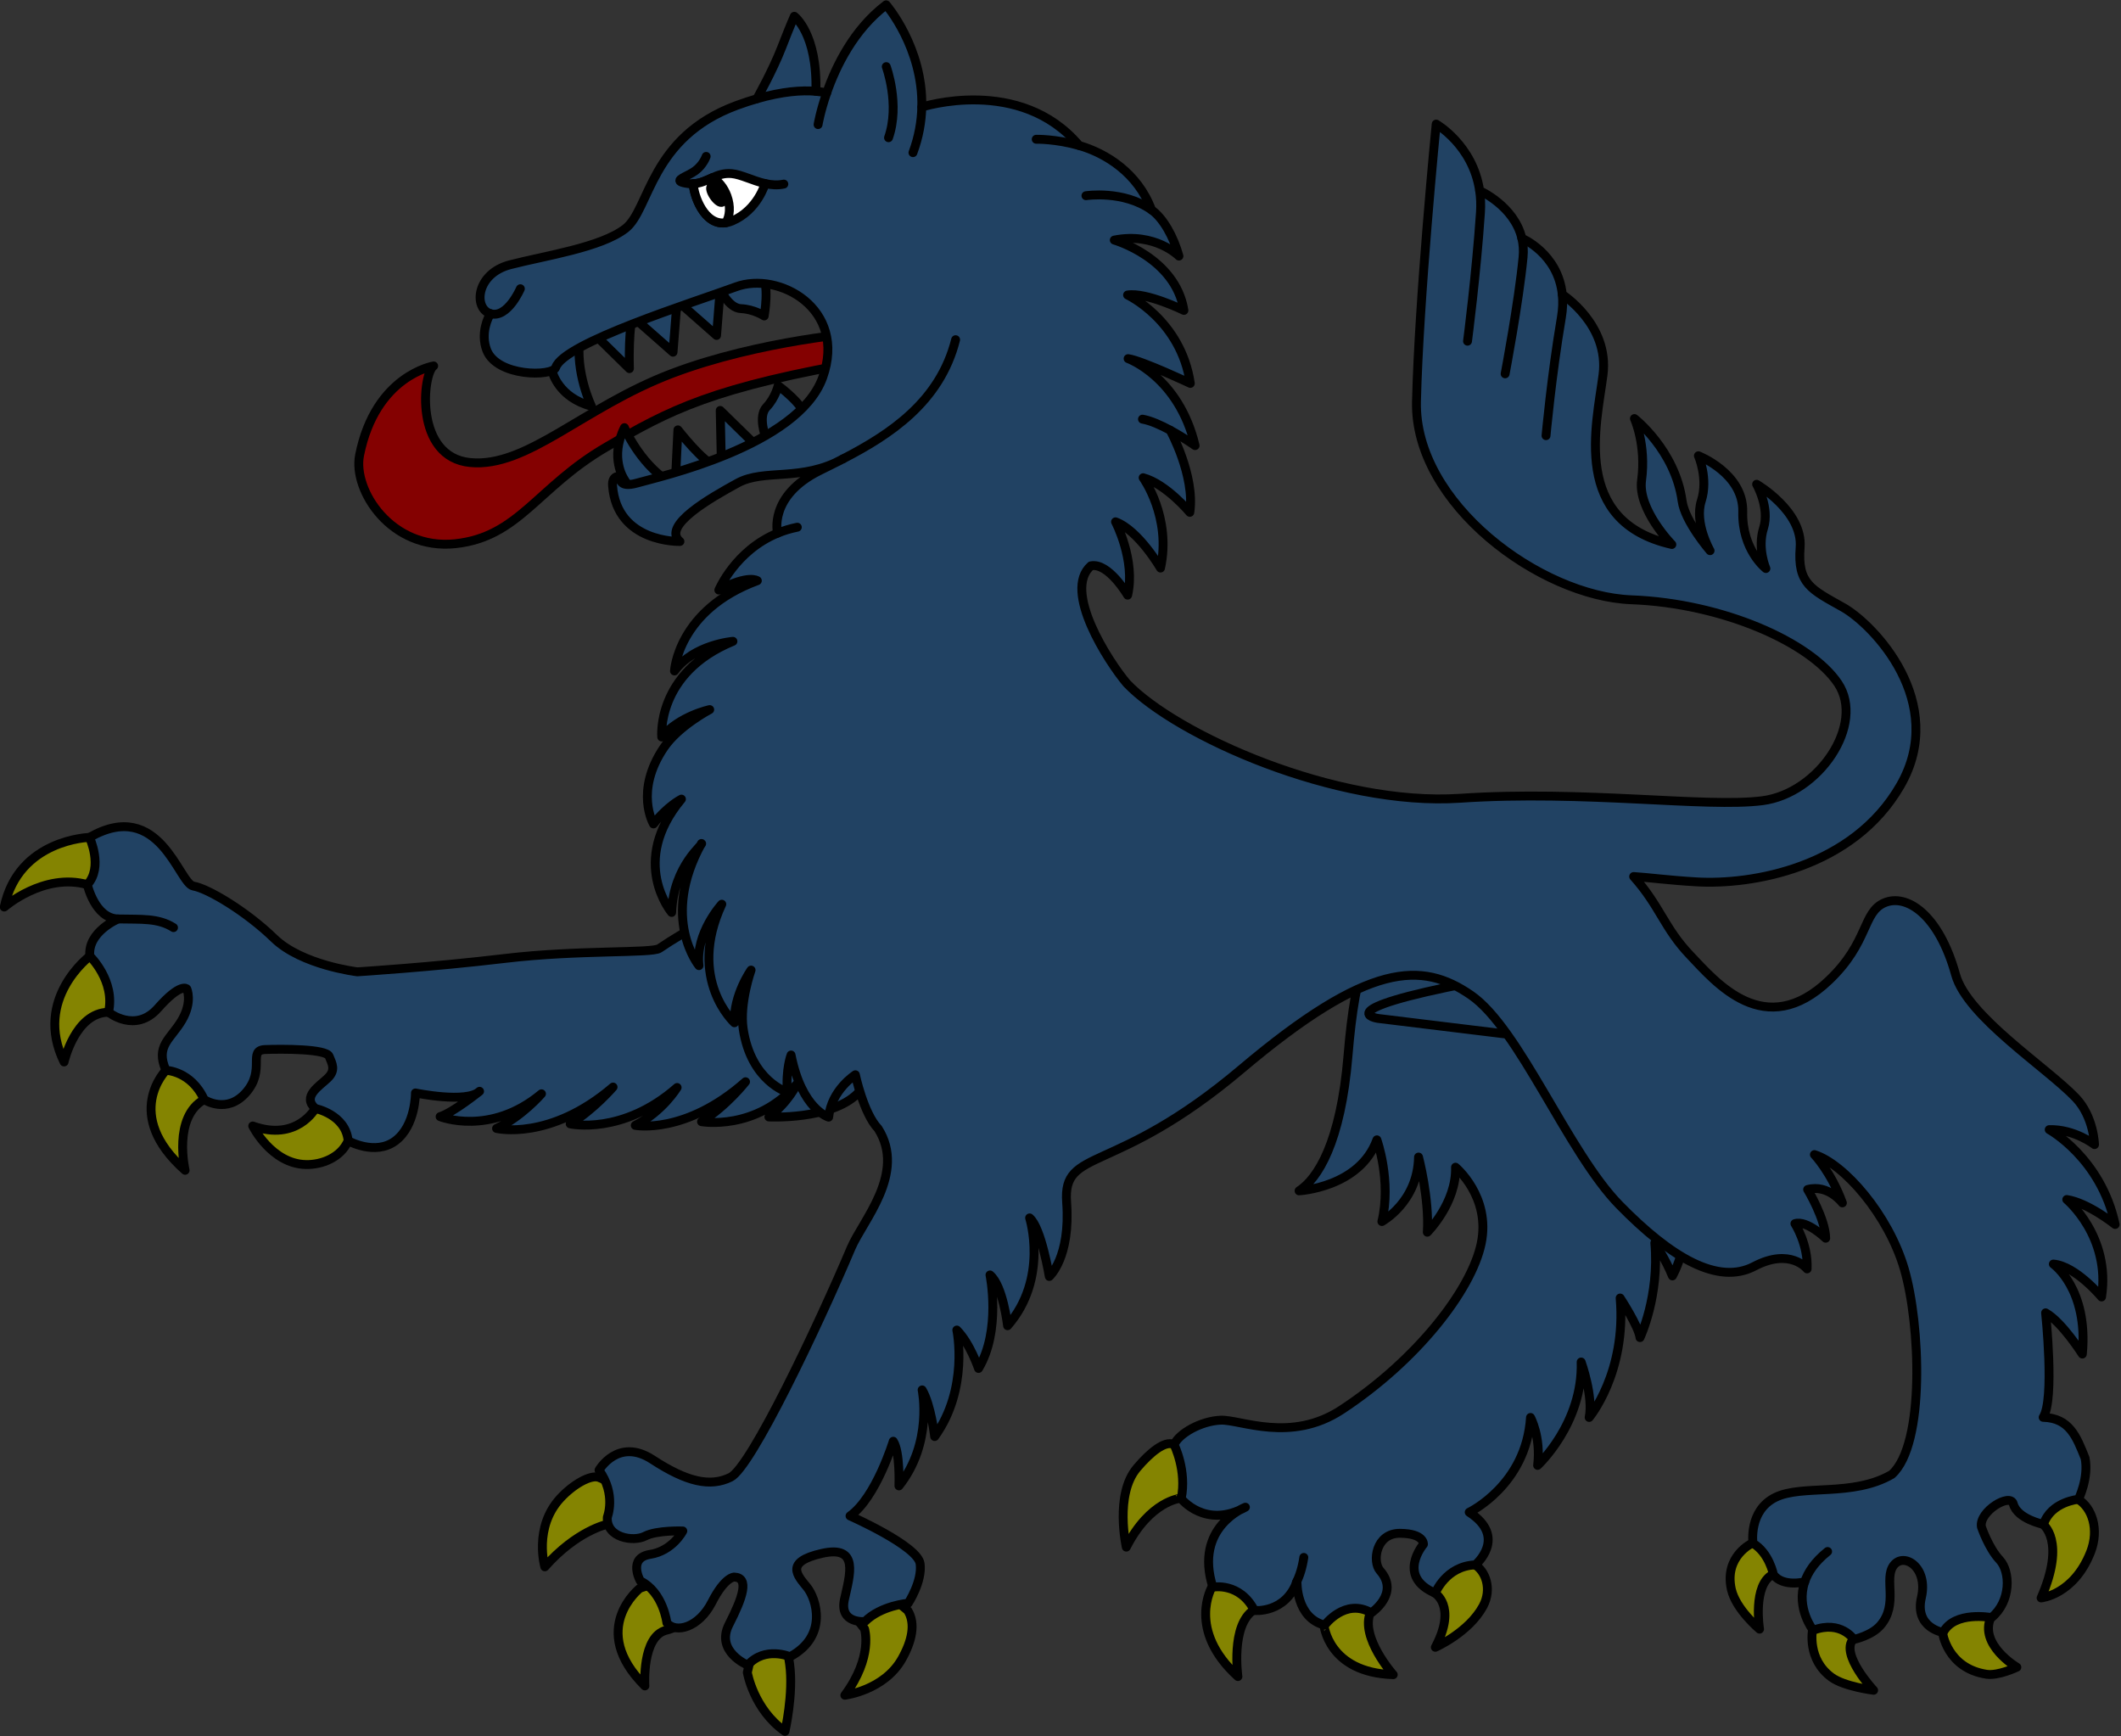 <?xml version="1.0" encoding="UTF-8" standalone="no"?>
<svg
   xmlns:dc="http://purl.org/dc/elements/1.1/"
   xmlns:cc="http://creativecommons.org/ns#"
   xmlns:rdf="http://www.w3.org/1999/02/22-rdf-syntax-ns#"
   xmlns:svg="http://www.w3.org/2000/svg"
   xmlns="http://www.w3.org/2000/svg"
   xmlns:sodipodi="http://sodipodi.sourceforge.net/DTD/sodipodi-0.dtd"
   xmlns:inkscape="http://www.inkscape.org/namespaces/inkscape"
   version="1.0"
   width="655.774"
   height="536.699"
   id="svg20"
   sodipodi:docname="wolf-1.svg"
   inkscape:version="1.0rc1 (09960d6, 2020-04-09)">
  <rect width="100%" height="100%" fill="#333333" stroke="none"/>
  <sodipodi:namedview
     inkscape:document-rotation="0"
     pagecolor="#ffffff"
     bordercolor="#666666"
     borderopacity="1"
     objecttolerance="10"
     gridtolerance="10"
     guidetolerance="10"
     inkscape:pageopacity="0"
     inkscape:pageshadow="2"
     inkscape:window-width="1680"
     inkscape:window-height="878"
     id="namedview1004"
     showgrid="false"
     inkscape:zoom="2.5107804"
     inkscape:cx="284.08236"
     inkscape:cy="115.17283"
     inkscape:window-x="0"
     inkscape:window-y="25"
     inkscape:window-maximized="0"
     inkscape:current-layer="svg20" />
  <defs
     id="defs29" />
  <g
     transform="matrix(0.723,-0.69,0.69,0.723,-103.913,264.014)"
     id="Wolf"
     style="fill:#214263;stroke:#000000;stroke-width:2.75;stroke-linecap:round;stroke-linejoin:round;fill-opacity:1">
    <g
       transform="matrix(0.99,0.141,-0.141,0.99,50.398,12.026)"
       id="Claws-Front-L"
       style="fill:#214263;fill-opacity:1">
      <path
         style="fill:#848401;fill-opacity:1"
         d="m 65.188,333.555 c 0,0 -8.822,-3.863 -23.293,-0.494 0,0 4.188,-11.975 16.256,-14.471 5.749,-1.189 11.818,-0.528 13.405,1.653 1.587,2.18 3.247,7.665 3.247,7.665 l -4.758,7.533 -4.857,-1.886 z"
         id="path3000" />
      <path
         style="fill:#848401;fill-opacity:1"
         d="m 62.004,355.55 c 0,0 -20.529,0.886 -16.346,25.485 0,0 8.114,-13.16 15.477,-10.147 7.364,3.013 6.612,-4.579 6.612,-4.579 l -0.836,-9.204 -4.907,-1.555 z"
         id="path3002" />
      <path
         style="fill:#848401;fill-opacity:1"
         d="m 73.87,396.065 c 0,0 -5.073,10.399 -1.128,21.61 0,0 8.97,-7.91 13.283,-16.112 4.327,-8.227 0.136,-5.755 0.136,-5.755 l -7.266,-4.152 -5.025,4.409 z"
         id="path3004" />
      <path
         style="fill:#848401;fill-opacity:1"
         d="m 111.202,406.193 c 0,0 -2.772,8.603 -16.893,13.155 0,0 10.773,5.868 20.918,1.114 5.718,-2.68 9.823,-6.365 10.155,-11.086 l -1.48,-5.728 -7.248,-2.215 -5.637,0.604 0.184,4.156 z"
         id="path3006" />
    </g>
    <g
       style="fill:#214263;fill-opacity:1"
       id="g3185">
      <g
         id="Claws-Front-R"
         style="fill:#214263;fill-opacity:1">
        <path
           style="fill:#848401;fill-opacity:1"
           d="m 98.788,87.181 c 0,0 -16.231,-14.741 -33.945,-2.621 0,0 16.258,0.688 23.379,12.729 l 4.28,3.432 5.904,-4.662 2.486,-4.662 -2.104,-4.215 z"
           id="path2966" />
        <path
           style="fill:#848401;fill-opacity:1"
           d="m 78.412,116.365 -4.893,-2.536 c 0,0 -21.836,-2.582 -28.376,18.176 0,0 12.98,-8.675 20.566,-1.636 7.585,7.04 9.292,0.498 9.292,0.498 l 4.265,-8.531 -0.853,-5.971 z"
           id="path2968" />
        <path
           style="fill:#848401;fill-opacity:1"
           d="m 66.167,155.637 c 0,0 -19.275,0.488 -17.073,26.47 0,0 8.581,-14.631 19.37,-11.769 10.79,2.862 4.85,-7.828 4.85,-7.828 l -3.082,-7.487 -4.065,0.613 z"
           id="path2970" />
        <path
           style="fill:#848401;fill-opacity:1"
           d="m 91.436,196.067 c 0,0 -11.247,3.556 -17.746,-9.444 0,0 -3.893,12.435 3.647,19.975 3.487,3.487 9.327,5.932 14.559,3.711 5.232,-2.22 6.685,-7.833 6.685,-7.833 l -2.219,-5.548 -4.925,-0.861 z"
           id="path2972" />
      </g>
      <path
         style="fill:#214263;fill-opacity:1"
         d="m 236.619,244.768 c 0,0 -13.549,-7.62 -33.999,-11.026 -2.757,-0.46 -18.377,-16.999 -36.755,-30.782 -18.377,-13.783 -35.836,-28.485 -35.836,-28.485 0,0 -11.026,-13.324 -11.486,-25.269 -0.46,-11.945 -4.136,-25.269 -6.892,-28.944 -2.756,-3.675 11.486,-27.107 -12.864,-33.08 0,0 -3.216,9.649 -10.567,10.108 0,0 -5.513,9.188 -0.46,14.242 0,0 -9.649,-3.676 -14.243,2.298 0,0 0.46,11.026 -7.811,16.54 0,0 1.377,10.567 11.945,9.648 10.568,-0.919 10.568,1.838 10.568,1.838 0,0 -1.377,4.135 -7.811,5.973 -6.433,1.838 -11.487,0 -14.243,7.811 0,0 5.514,5.513 2.298,14.702 0,0 1.837,8.27 11.026,7.351 9.189,-0.919 9.188,-9.189 13.324,-5.513 4.136,3.676 13.783,12.864 12.864,15.162 -0.919,2.298 -1.379,4.594 -5.054,4.594 -3.675,0 -9.648,-1.379 -9.188,4.135 0,0 5.513,7.811 0.46,14.243 0,0 2.756,9.188 10.567,10.107 7.811,0.919 14.702,-6.432 14.702,-6.432 0,0 9.189,13.324 14.702,13.324 0,0 -10.567,-0.919 -14.242,-2.757 0,0 6.892,15.162 27.565,16.54 0,0 -9.188,0.919 -17.458,-1.838 0,0 9.188,14.242 34.917,15.62 0,0 -9.189,0.919 -17.458,-0.919 0,0 9.189,13.782 31.701,14.701 0,0 -8.27,2.298 -17.459,-0.46 0,0 9.189,12.864 33.999,13.783 0,0 -9.188,1.379 -18.377,-0.46 0,0 10.107,13.783 29.404,11.945 0,0 -5.973,2.298 -13.324,1.379 0,0 13.146,13.889 24.771,13.708 l 37.107,-3.024 17.479,-60.037 -33.874,-0.727 z"
         id="path2974" />
      <path
         d="m 87.761,111.531 c 5.054,5.054 9.188,8.27 10.567,13.783"
         id="path3048"
         style="fill:#214263;fill-opacity:1" />
    </g>
    <g
       transform="matrix(0.983,0.182,-0.182,0.983,121.423,-56.947)"
       id="Claws-Back-L"
       style="fill:#214263;fill-opacity:1">
      <path
         style="fill:#848401;fill-opacity:1"
         d="m 315.221,610.213 c 0,0 -9.557,-1.455 -13.26,8.421 -2.234,5.959 0.558,15.083 0.558,15.083 0,0 5.626,-12.675 12.702,-11.929 7.076,0.746 7.224,-1.291 7.224,-1.291 l -2.42,-7.822 -0.93,-3.165 -3.873,0.703 z"
         id="path3008" />
      <path
         style="fill:#848401;fill-opacity:1"
         d="m 316.09,642.914 c 0,0 -6.45,6.654 -3.071,15.493 1.766,4.62 8.697,10.463 8.697,10.463 0,0 -2.633,-15.065 3.345,-16.696 5.978,-1.631 3.449,-6.269 3.449,-6.269 l -9.784,-7.609 -2.635,4.619 z"
         id="path3010" />
      <path
         style="fill:#848401;fill-opacity:1"
         d="m 349.37,665.488 c 0,0 -4.941,10.078 4.311,18.357 2.725,2.439 9.036,3.299 9.036,3.299 0,0 -6.064,-12.252 1.702,-17.315 7.765,-5.063 -3.424,-9.221 -3.424,-9.221 l -10.614,0.574 -1.01,4.306 z"
         id="path3012" />
      <path
         style="fill:#848401;fill-opacity:1"
         d="m 393.647,654.491 c 0,0 3.385,8.166 -12.914,18.818 0,0 8.952,4.739 20.535,-3.466 6.16,-4.363 8.001,-11.309 5.691,-15.931 -2.31,-4.621 -5.049,-5.63 -5.049,-5.63 l -8.085,2.44 -0.177,3.769 z"
         id="path3014" />
    </g>
    <g
       style="fill:#214263;fill-opacity:1"
       transform="translate(2.641,-3.004)"
       id="g2944">
      <g
         transform="matrix(0.983,0.181,-0.181,0.983,155.082,-74.669)"
         id="Claws-Back-R"
         style="fill:#214263;fill-opacity:1">
        <path
           style="fill:#848401;fill-opacity:1"
           d="m 135.44,557.27 c 0,0 -13.964,6.775 -8.544,27.633 0,0 6.809,-14.547 15.35,-14.547 8.541,0 4.524,-8.775 4.524,-8.775 l -5.256,-6.406 -6.073,2.095 z"
           id="path2954" />
        <path
           style="fill:#848401;fill-opacity:1"
           d="m 119.948,532.469 c 0,0 5.812,-15.596 16.138,-18.672 6.268,-1.868 11.903,-2.341 13.486,0.03 1.583,2.37 2.384,5.305 2.384,5.305 l -4.668,10.802 -5.044,-0.928 c 10e-4,0 -8.292,-4.538 -22.296,3.463 z"
           id="path2956" />
        <path
           style="fill:#848401;fill-opacity:1"
           d="m 191.969,596.526 c 0,0 3.849,7.21 -9,14.287 0,0 11.173,1.862 19.324,-2.549 5.322,-2.88 6.649,-8.739 4.855,-12.26 -1.795,-3.521 -4.855,-4.81 -4.855,-4.81 l -9.341,0.967 -0.983,4.365 z"
           id="path2958" />
        <path
           style="fill:#848401;fill-opacity:1"
           d="m 167.427,610.759 c 0,0 -2.284,-15.323 4.652,-19.99 l 1.35,-8.284 -10.27,-3.201 -4.934,2.801 -0.278,3.973 c -0.001,-10e-4 -7.059,13.097 9.479,24.7 z"
           id="path2960" />
      </g>
      <path
         d="m 383.082,383.302 c -18.49,-0.743 -31.52,6.44 -51.876,24.515 -20.357,18.074 -33.143,21.044 -39.836,19.812 0,0 14.254,12.202 28.313,5.21 0,0 -5.457,12.301 -16.333,19.347 0,0 12.165,3.304 21.971,-6.601 0,0 -6.392,11.595 -14.085,18.695 0,0 12.829,-0.3 20.196,-8.524 0,0 1.655,14.141 -10.535,22.543 -12.19,8.402 -39.534,12.416 -66.821,7.395 -18.531,-3.41 -24.63,-19.434 -29.21,-23.47 -4.58,-4.036 -12.206,-5.972 -15.673,-4.481 0,0 -2.639,8.561 -9.953,13.602 0,0 -1.15,12.03 12.56,15.617 0,0 -15.81,-6.636 -24.367,10.95 0,0 7.153,4.511 4.323,14.101 0,0 6.252,7.299 15.755,2.56 0,0 -8.1,7.895 -3.155,15.724 0,0 10.443,-1.803 13.047,7.191 0,0 10.593,1.853 10.971,-7.561 0.148,-3.698 7.041,-9.347 12.462,-4.092 5.421,5.255 2.888,7.449 2.888,7.449 0,0 -13.017,1.33 -7.8,13.466 0,0 8.154,-3.822 15.023,2.232 0,0 13.153,0.823 9.859,-13.088 0,0 18.573,6.079 33.959,-8.121 0,0 -1.747,6.597 -8.64,12.248 0,0 19.1,0.322 31.818,-13.836 0,0 -4.563,10.336 -10.048,14.117 0,0 17.934,-2.021 32.439,-20.108 0,0 -1.894,10.294 -4.007,13.099 0,0 13.166,-5.028 23.54,-18.02 0,0 -1.138,6.177 -3.114,11.136 0,0 13.491,-3.904 17.824,-15.879 0,0 -0.812,7.302 -1.989,10.811 0,0 13.544,-7.088 17.729,-15.364 4.185,-8.276 3.694,-20.076 -1.523,-32.212 -5.217,-12.136 -7.712,-27.495 12.579,-36.535 27.698,-20.69 21.928,-52.282 -18.288,-53.927 z"
         id="path2962"
         style="stroke-width:2.75;fill:#214263;fill-opacity:1" />
      <path
         d="m 436.022,425.754 c -2.888,-3.123 -5.142,-4.969 -7.938,-5.668"
         id="path3036"
         style="fill:#214263;fill-opacity:1" />
      <path
         d="m 207.109,514.685 c 2.134,-0.752 4.481,-2.027 7.036,-4.015"
         id="path3050"
         style="fill:#214263;stroke-width:2.75;fill-opacity:1" />
    </g>
    <path
       style="fill:#214263;fill-opacity:1"
       d="m 377.255,437.932 -28.788,-35.069 c 0,0 -10.047,-12.927 28.788,12.039 7.328,4.711 0,23.031 0,23.031 z"
       id="path2964" />
    <path
       d="m 379.75,139.365 c 0,0 -24.715,-20.321 -51.662,-31.653 -26.947,-11.332 -52.501,-9.785 -64.008,-23.061 -11.507,-13.276 8.425,-30.196 12.421,-29.462 0,0 -15.039,-10.323 -35.639,4.149 -9.059,6.365 -13.211,28.112 2.493,40.231 15.669,12.091 30.409,4.868 54.457,10.632 22.01,5.276 36.51,9.168 77.591,36.904 l 4.347,-7.74 z"
       id="Tongue"
       style="fill:#840101;stroke-width:2.75;fill-opacity:1" />
    <g
       style="fill:#214263;fill-opacity:1"
       transform="matrix(0.918,0.397,-0.397,0.918,141.558,-139.423)"
       id="Teeth">
      <path
         style="fill:#214263;fill-opacity:1"
         d="m 234.87,139.703 c 0,0 -0.852,7.949 7.666,13.912 0,0 -1.135,-11.64 3.975,-21.011 0,10e-4 -11.642,-1.987 -11.642,7.099 z"
         id="path2982" />
      <path
         style="fill:#214263;fill-opacity:1"
         d="m 244.203,178.258 c 0,0 -1.975,-7.748 5.607,-14.862 0,0 0.533,11.684 6.926,20.231 0,-0.001 -11.241,3.623 -12.533,-5.37 z"
         id="path2984" />
      <path
         style="fill:#214263;fill-opacity:1"
         d="m 250.486,131.752 7.099,15.048 c 0,0 4.543,-13.629 7.666,-16.184 l -14.765,1.136 z"
         id="path2986" />
      <path
         style="fill:#214263;fill-opacity:1"
         d="m 292.399,132.906 c 0,0 0.284,6.916 3.975,8.451 3.691,1.536 5.962,4.61 5.962,4.61 0,0 5.112,-8.708 3.692,-12.549 l -13.061,-0.512"
         id="path2988" />
      <path
         style="fill:#214263;fill-opacity:1"
         d="m 259.119,183.779 5.974,-14.016 c 0,0 3.876,12.28 7.149,14.641 l -13.122,-0.624 z"
         id="path2990" />
      <path
         style="fill:#214263;fill-opacity:1"
         d="m 264.33,132.515 7.666,14.196 6.814,-14.764 -14.481,0.568 z"
         id="path22" />
      <path
         style="fill:#214263;fill-opacity:1"
         d="m 278.761,132.321 7.666,14.196 6.814,-14.765 -14.481,0.569 z"
         id="path24" />
      <path
         style="fill:#214263;fill-opacity:1"
         d="m 273.768,185.132 5.679,-16.468 7.666,16.184 -13.345,0.283 z"
         id="path26" />
      <path
         style="fill:#214263;fill-opacity:1"
         d="m 289.784,181.323 c 0,0 -0.137,-6.919 3.455,-8.676 3.592,-1.757 5.671,-4.963 5.671,-4.963 0,0 5.63,8.382 4.446,12.301 l -13.005,1.303"
         id="path2998" />
    </g>
    <path
       d="m 181.559,341.728 c 8.369,-3.623 28.371,-4.897 31.532,-20.941 0,-6.555 6.41,-16.904 6.41,-16.904 0,0 -8.592,-1.732 -15.029,3.775 0,0 -4.384,-7.428 4.856,-21.932 0,0 -4.264,1.992 -8.766,7.544 0,0 -5.8,-10.204 3.623,-23.605 4.635,-6.59 14.331,-11.483 14.331,-11.483 0,0 -9.302,1.777 -14.975,8.235 0,0 -1.499,-19.821 22.491,-29.237 0,0 -12.132,0.785 -18.224,8.879 0,0 1.33,-18.829 26.646,-26.803 0.573,0.713 -10.856,-1.173 -21.408,9.057 0,0 1.181,-20.409 26.4,-23.27 0,0 -4.483,-1.431 -11.558,-0.411 0,0 2.667,-11.43 18.684,-14.874 7.877,-1.693 18.318,1.296 18.318,1.296 0,0 -8.037,-5.009 -16.587,-4.118 0,0 12.354,-15.572 36.362,-6.202 0,0 -9.442,-7.659 -19.409,-5.851 0,0 13.758,-12.923 37.824,-2.507 0,0 -0.603,-3.323 -10.615,-6.126 0,0 12.07,-5.323 25.281,-0.191 0,0 5.808,-10.334 22.883,-4.984 2.468,0.773 5.029,1.576 7.665,2.346 -14.24,-3.661 -19.672,-14.688 -28.824,-17.118 -9.152,-2.431 -26.169,-6.734 -25.336,0.769 0,0 -14.467,-13.091 -3.162,-26.881 2.161,-2.636 3.752,-0.417 3.752,-0.417 0,0 -3.451,2.078 2.38,5.111 5.831,3.033 43.807,26.106 64.012,15.972 20.205,-10.134 12.849,-33.218 -0.043,-38.799 -12.892,-5.581 -50.552,-24.232 -57.579,-20.46 -2.645,1.42 -15.273,-10.458 -11.7,-18.713 2.181,-5.039 7.186,-6.905 8.583,-7.273 -2.723,-4.769 5.236,-12.097 14.88,-6.725 9.644,5.372 23.982,15.567 33.546,16.515 9.565,0.947 24.912,-15.15 51.121,-3.806 2.168,0.942 4.152,1.89 5.97,2.839 0,0 9.49,-2.883 16.539,-6.194 7.049,-3.312 9.458,-4.266 9.458,-4.266 0,0 1.503,8.798 -11.187,21.396 0.827,0.942 1.507,1.835 2.066,2.665 7.687,-3.943 19.599,-8.436 32.123,-7.006 0,0 -0.843,17.499 -13.86,30.49 0,0 28.778,13.898 27.006,42.207 4.324,7.366 7.276,18.708 2.449,29.858 0.861,4.356 -0.798,10.723 -3.724,16.201 0,0 -0.176,-10.474 -11.057,-17.391 0,0 9.928,17.005 0.568,30.613 0,0 -4.474,-12.122 -9.326,-15.484 0,0 6.586,16.998 -4.834,33.182 0,0 -5.983,-15.476 -8.631,-18.83 0,0 7.43,14.884 -3.581,33.768 0,0 -0.827,-4.242 -2.29,-8.76 0,0 -4.08,15.462 -13.149,22.573 0,0 0.801,-11.321 -3.051,-17.718 0,0 -2.029,14.888 -15.399,23.922 0,0 3.164,-13.136 -0.194,-19.95 0,0 -3.695,12.907 -12.95,18.991 0,0 2.739,-11.428 -1.962,-14.408 -11.677,-0.52 -16.513,25.1 -17.071,33.934 0,22.282 20.548,72.347 50.066,96.946 29.518,24.599 52.96,54.693 67.139,65.113 14.179,10.42 39.357,4.92 41.962,-10.128 2.605,-15.048 -8.682,-42.54 -28.361,-62.798 -19.679,-20.258 -28.071,-68.007 -5.787,-90.29 22.283,-22.283 63.666,-57.879 63.666,-57.879 0,0 3.738,12.531 -4.499,24.181 0,0 4.501,10.746 -0.711,19.658 0,0 4.873,11.124 -2.962,21.224 0,0 4.119,16.835 -8.035,26.675 -12.153,9.84 -38.488,26.045 -20.835,52.67 0,0 -0.201,-15.12 6.945,-20.836 8.682,-6.945 11.577,-15.337 11.577,-15.337 0,0 2.359,15.765 -6.945,28.649 -3.763,5.209 -4.34,17.074 -4.34,17.074 0,0 2.315,-9.55 8.682,-13.022 6.367,-3.473 8.972,-10.708 8.972,-10.708 0,0 6.367,13.601 -2.026,21.993 -8.393,8.392 -6.945,17.654 -6.945,17.654 0,0 2.315,-6.367 8.103,-9.55 5.788,-3.183 7.813,-11.287 7.813,-11.287 0,0 4.629,15.916 -3.763,23.44 -8.392,7.524 -6.498,11.719 -3.183,22.573 3.183,10.418 3.183,43.699 -25.178,52.091 -28.361,8.392 -54.695,-9.55 -66.271,-21.994 -5.986,-6.434 -9.805,-11.245 -12.898,-14.589 -0.413,12.273 -4.175,18.061 -4.175,29.637 0,11.576 -1.737,35.306 25.756,35.306 17.075,0 21.996,-8.104 28.94,-5.499 6.944,2.605 9.725,14.208 0.579,31.255 -6.366,11.864 0.579,40.225 0.579,53.247 0,8.102 -5.788,14.469 -5.788,14.469 0,0 -1.159,-7.813 -6.945,-13.022 0,0 5.498,17.364 -5.498,35.306 0,0 -1.446,-10.709 -5.498,-15.917 0,0 2.026,17.653 -13.022,29.228 0,0 0.869,-12.442 -3.763,-17.653 0,0 2.606,13.021 -12.732,26.334 0,0 2.316,-11.576 0.579,-17.074 0,0 -16.497,21.414 -22.863,22.862 5.747,5.774 3.321,11.489 0.677,18.069 -3.33,5.27 -10.275,7.81 -10.275,7.81 0,0 -6.66,-5.353 -13.194,-1.853 0,0 -4.718,-6.789 -2.372,-11.035 1.771,-3.204 -9.428,-5.677 -12.058,-1.642 0,0 -2.917,6.229 -2.96,11.224 -0.043,4.995 -6.301,11.782 -14.143,11.215 0,0 -6.778,-9.495 -14.007,-7.007 0,0 -5.438,-7.188 2.603,-12.468 8.04,-5.28 5.816,-13.935 0.662,-13.121 -5.154,0.814 -7.136,9.787 -15.797,10.615 -4.195,0.401 -8.948,-2.54 -8.948,-2.54 0,0 1.318,-7.114 -7.136,-10.739 0,0 0.813,-8.627 8.452,-12.643 0,0 -6.073,-3.398 -5.462,-8.288 0,0 3.72,-5.786 2.107,-11.382 0,0 5.953,-8.316 14.849,-5.492 8.896,2.824 17.265,16.439 30.942,19.731 13.938,0.447 38.536,-27.623 46.639,-43.25 8.103,-15.627 8.972,-36.464 4.34,-44.857 0,0 -9.9e-4,7.524 -4.053,16.785 0,0 0.869,-7.234 -4.919,-10.418 0,0 -2.316,10.418 -6.367,14.759 0,0 -0.29,-8.103 -3.763,-9.839 0,0 -1.446,7.525 -6.944,12.733 0,0 0.869,-8.392 -11.287,-11.866 -12.156,-3.474 -16.786,-19.68 -17.075,-42.541 -0.289,-22.861 15.338,-60.774 11.577,-78.715 -3.761,-17.942 -15.584,-29.286 -67.138,-32.411 -51.554,-3.125 -56.653,-20.798 -67.576,-7.521 -10.924,13.277 -19.717,12.887 -19.717,12.887 0,0 8.661,-12.711 8.103,-17.308 0,0 -8.643,17.664 -27.96,19.425 0,0 7.538,-9.951 6.911,-15.123 0,0 -9.278,14.828 -22.537,18.476 0,0 3.472,-7.417 3.35,-13.233 0,0 -9.749,15.759 -27.708,19.103 0,0 6.023,-8.018 7.155,-13.112 0,0 -8.774,14.181 -25.688,16.525 0,0 7.564,-7.333 8.26,-11.205 0,0 -15.826,8.915 -25.62,7.481 0,0 8.764,21.141 5.494,25.645 -3.27,4.504 -11.127,6.311 -11.127,6.311 0,0 -6.552,-5.313 -13.592,-5.145 0,0 -6.307,-4.989 0.156,-9.333 6.463,-4.344 15.012,-8.974 4.776,-15.104 -10.236,-6.131 -10.191,-0.279 -10.555,4.346 -0.364,4.625 -5.717,15.557 -18.653,11.967 0,0 -3.28,-7.772 -11.261,-7.153 0,0 -4.428,-9.983 4.491,-13.1 8.919,-3.117 14.606,-6.11 11.287,-9.504 0,0 -2.048,-2.044 -10.354,0.869 -8.306,2.913 -14.816,-0.643 -14.492,-4.981 0,0 5.765,-7.659 3.016,-15.064 0,0 2,-7.9 7.855,-3.853 5.855,4.047 12.32,1.75 12.32,1.75 0,0 -5.612,-5.766 -9.542,-6.909 -3.93,-1.143 -9.092,-8.014 -4.389,-12.315 0,0 6.874,-3.116 8.176,-12.285 0,0 11.293,-3.365 14.208,9.033 2.915,12.398 7.014,18.534 13.727,20.656 6.713,2.122 51.766,-15.106 75.925,-25.566 z"
       id="use2972"
       style="stroke-width:2.75;fill:#214263;fill-opacity:1" />
    <path
       d="m 405.894,64.438 c 7.337,3.83 11.947,7.674 14.81,10.935"
       id="path3018"
       style="fill:#214263;stroke-width:2.75;fill-opacity:1" />
    <path
       d="m 312.394,56.432 c 0,0 -9.293,3.957 -12.016,-0.813"
       id="path3020"
       style="fill:#214263;stroke-width:2.75;fill-opacity:1" />
    <path
       d="m 441.717,84.88 c 0,0 -4.945,11.425 -14.675,16.39"
       id="path3022"
       style="fill:#214263;stroke-width:2.75;fill-opacity:1" />
    <path
       d="m 414.078,83.29 c 0,0 3.31,-2.491 8.692,-5.251"
       id="path3024"
       style="fill:#214263;stroke-width:2.75;fill-opacity:1" />
    <path
       d="m 459.762,133.16 c 0,0 4.464,4.078 8.276,10.571"
       id="path3026"
       style="fill:#214263;stroke-width:2.75;fill-opacity:1" />
    <path
       d="m 427.613,226.89 c -1.003,-3.098 -2.303,-6.324 -3.841,-8.4"
       id="path3028"
       style="fill:#214263;stroke-width:2.75;fill-opacity:1" />
    <path
       d="m 317.747,166.063 c 1.886,0.733 3.797,1.679 5.699,2.886"
       id="path3040"
       style="fill:#214263;stroke-width:2.75;fill-opacity:1" />
    <path
       d="m 348.295,163.426 c 15.601,4.562 33.807,7.989 50.626,-2.628"
       id="path3042"
       style="fill:none;stroke-width:2.75;fill-opacity:1" />
    <path
       d="m 441.031,101.523 c -3.141,3.137 -6.993,6.011 -11.713,8.312"
       id="path3044"
       style="fill:#214263;stroke-width:2.75;fill-opacity:1" />
    <path
       d="m 458.841,156.412 c 0,0 9.569,6.664 11.647,17.178"
       id="path3046"
       style="fill:#214263;stroke-width:2.75;fill-opacity:1" />
    <path
       d="m 389.639,85.175 c 1.07,1.603 2.364,3.062 4.071,4.11"
       id="path3058"
       style="fill:#214263;stroke-width:2.75;fill-opacity:1" />
    <path
       d="m 382.237,66.501 c 0,0 -2.435,1.291 -5.541,0.884 -3.009,-0.394 -6.878,-2.603 -5.199,0.094 0.626,1.007 1.305,1.779 2.018,2.393"
       id="path3060"
       style="fill:#214263;stroke-width:2.75;fill-opacity:1" />
    <path
       d="m 373.517,69.872 c 3.379,2.905 7.549,2.238 10.777,5.959 1.915,2.207 3.164,6.076 5.345,9.344 0,0 -7.286,4.351 -15.356,1.328 -8.069,-3.024 -3.459,-13.624 -0.766,-16.63 z"
       id="path3062"
       style="fill:#ffffff;stroke-width:2.75;fill-opacity:1" />
    <path
       d="m 379.077,72.588 c -1.906,-0.68 -3.835,-1.233 -5.561,-2.716 -2.458,2.744 -6.506,11.809 -1.062,15.671 2.288,-0.502 4.657,-2.658 6.005,-5.773 1.114,-2.574 1.273,-5.209 0.618,-7.183 z m -3.041,7.584 c -0.588,-0.072 -0.861,-1.44 -0.608,-3.053 0.251,-1.614 0.933,-2.862 1.52,-2.788 0.589,0.074 0.86,1.441 0.609,3.055 -0.251,1.612 -0.932,2.861 -1.521,2.786 z"
       id="path3066"
       style="stroke-width:2.75;fill:#ffffff;fill-opacity:1" />
    <path
       d="m 548.023,239.378 c -1.214,1.716 -2.688,3.413 -4.472,5.048 -13.891,12.733 -30.386,26.045 -30.386,26.045"
       id="path3030"
       style="fill:#214263;fill-opacity:1" />
    <path
       d="m 547.312,259.035 c -0.924,1.578 -2.151,3.097 -3.761,4.491 -10.708,9.261 -28.94,22.283 -28.94,22.283"
       id="path3032"
       style="fill:#214263;fill-opacity:1" />
    <path
       d="m 544.351,280.259 c -1.323,1.706 -3.008,3.382 -5.141,4.971 -14.76,10.997 -28.649,23.151 -28.649,23.151"
       id="path3034"
       style="fill:#214263;fill-opacity:1" />
    <path
       d="m 323.672,620.117 c 2.829,-1.487 6.594,-2.342 11.602,-1.892"
       id="path3038"
       style="fill:#214263;stroke-width:2.75;fill-opacity:1" />
  </g>
</svg>
